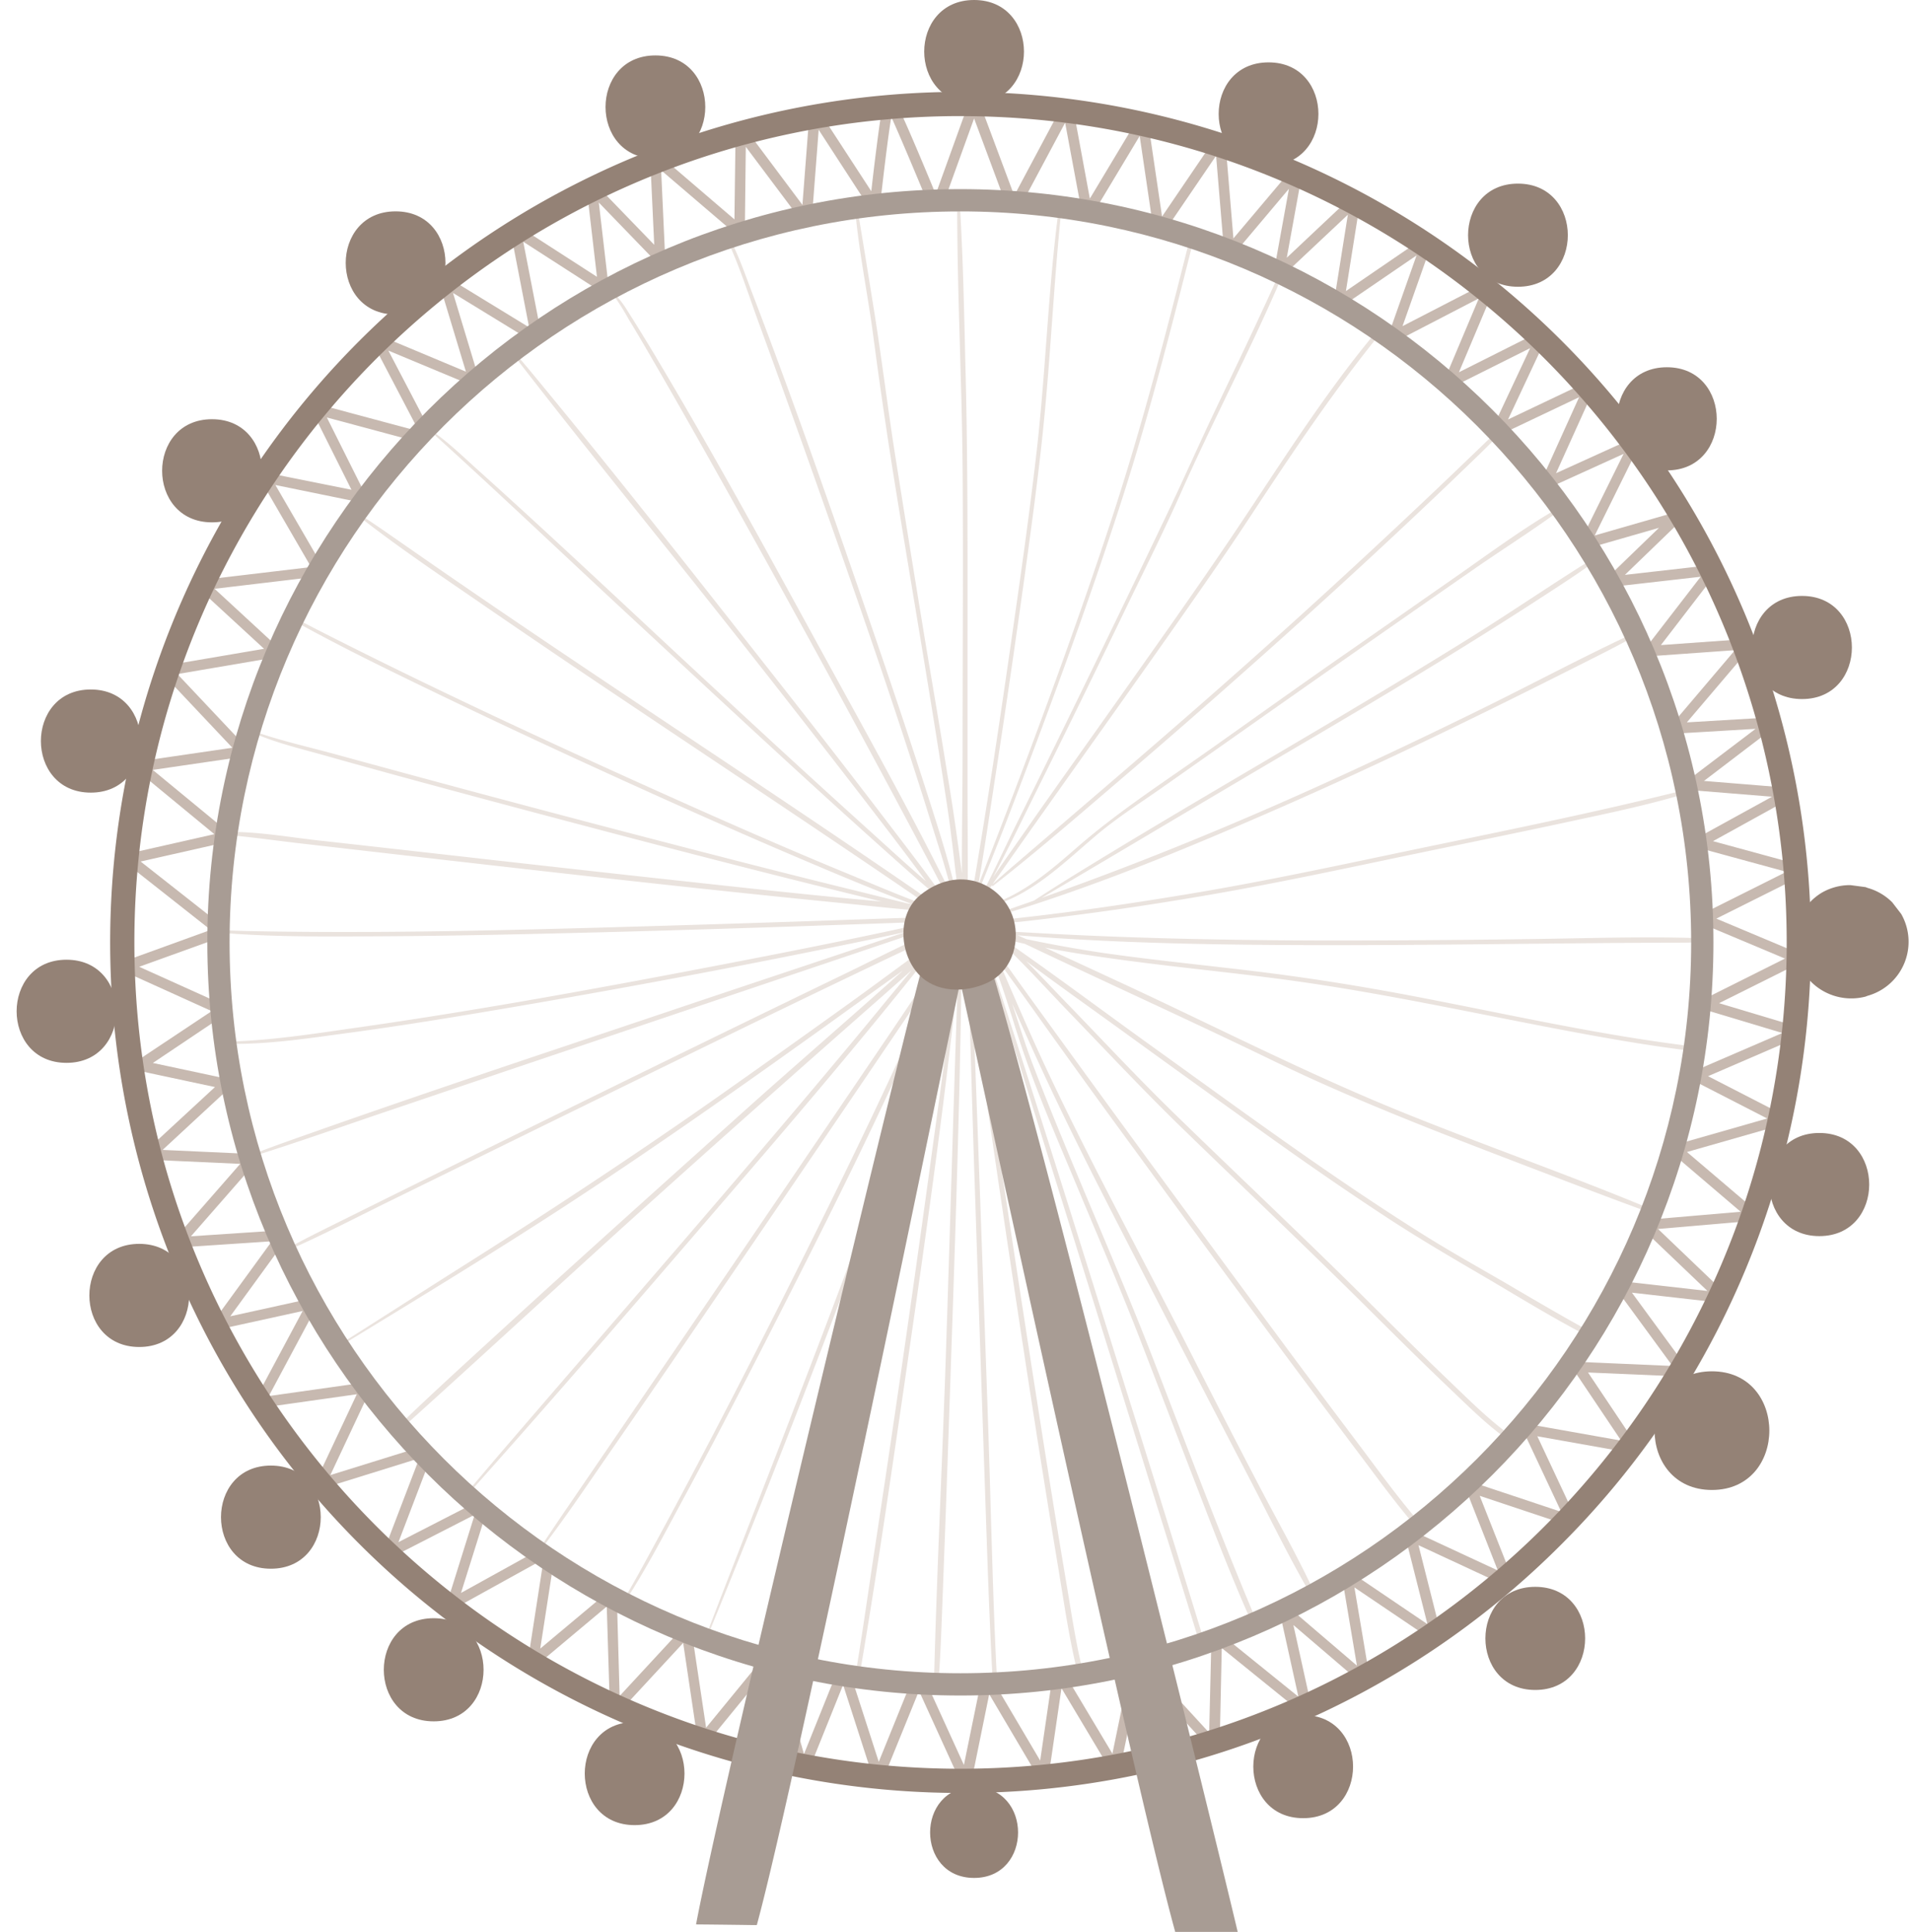 <svg xmlns="http://www.w3.org/2000/svg" viewBox="-4.38 0 503.171 508.58"><title>Depositphotos_48483831_05</title><g data-name="Layer 2"><g data-name="Layer 3"><g opacity=".5" fill="#d6c7bd"><path d="M349.46 172.4c-12.19 8.46-24.25 17.13-36.37 25.69-11.34 8-23.08 15.62-33.58 24.73-7.12 6.19-14.61 12.77-23.82 15.55a.2.2 0 0 0 .1.38c11.31-2.84 20-11.71 28.66-19 5.64-4.76 12-8.75 18-13l18.47-13q31.45-22.17 63.07-44.11c7.21-5 14.65-9.68 21.72-14.84.42-.3.05-1-.41-.7-9.63 5.63-18.69 12.43-27.85 18.78-9.3 6.47-18.63 13.02-27.99 19.52z"/><path d="M443.65 247c-14.86-.53-29.82 0-44.69.21s-29.94.33-44.91.37c-29.91.09-59.81-.43-89.67-2.2l-3.1-.19-4.28-1.88c6.09-.45 12.16-1.2 18.21-1.95 11.11-1.38 22.19-3 33.24-4.85 21.89-3.58 43.49-8.37 65.2-12.86 11.65-2.41 23.3-4.79 34.93-7.3 10.24-2.21 20.57-4.33 30.61-7.35a.49.49 0 0 0-.26-.95c-21.51 5.37-43.2 9.85-64.91 14.34s-43.29 9.28-65.16 12.91c-17.77 2.95-35.62 5.53-53.56 7.25l-.76-.33c27-7.77 53.33-18.71 79.06-30 26.31-11.54 52.13-24.14 77.78-37.08 4.36-2.2 8.75-4.36 13-6.71.55-.3.07-1.1-.49-.84-13 6.13-25.7 12.92-38.6 19.25s-25.86 12.5-38.92 18.46c-25 11.41-50.51 21.92-76.47 31.06 21.94-12.9 43.79-26 65.73-38.87 23-13.5 45.86-27.15 68.17-41.72 3.73-2.44 7.48-4.86 11.07-7.5.47-.35.05-1.12-.47-.8-10.78 6.75-21.28 13.94-32.08 20.66-11.43 7.12-23 14.05-34.55 20.94-22.91 13.62-46 26.94-68.71 40.93-3.75 2.31-7.48 4.66-11.16 7.07l-1.89.67c-4 1.4-8.07 2.79-12.09 4.22l-.43-1c.65-.49 1.31-1 1.95-1.48.42-.33-.13-1-.57-.74-.91.59-1.82 1.2-2.72 1.8v-.13a.63.63 0 0 0 .54-.9q1.47-1.46 2.92-2.94a.66.66 0 0 0-.52-1.11l1.68-2.38a.22.22 0 0 0 .34.12c11.16-8.71 21.87-18 32.63-27.2q16.47-14.06 32.67-28.44c21.34-18.89 42.34-38.19 62.79-58 1.58-1.54 3.14-3.09 4.7-4.65.49-.49-.26-1.24-.76-.76q-30.59 29.65-62.34 58c-21.38 19.11-43.24 37.65-65 56.35q-2.45 2.11-4.86 4.28c.76-1.07 1.53-2.14 2.28-3.21q6.41-9.16 12.88-18.27c10.72-15.13 21.5-30.22 32.16-45.39 6.94-9.88 13.89-19.77 20.52-29.87 11-16.69 22-33.19 34.62-48.67.44-.54-.32-1.32-.78-.78-14.61 17.32-26.43 36.56-39.08 55.29-9.75 14.43-19.85 28.62-29.9 42.84-8.11 11.47-16.29 22.9-24.33 34.42-2.74 3.93-5.53 7.84-8.21 11.82 4-7.53 7.7-15.2 11.48-22.82q12-24.12 23.67-48.37c4.85-10 9.85-20 14.37-30.17 8.58-19.3 18.54-38 26.81-57.44.24-.56-.57-1-.83-.48-5.27 11.75-10.84 23.36-16.39 35-4.6 9.63-8.9 19.4-13.48 29q-10 21-20.15 41.8-9.39 19.31-18.89 38.56c-3.17 6.41-6.18 13-9.5 19.32l-1.1 1.74-.8.76c.1-.52.2-1 .29-1.57 5.67-13.51 10.82-27.26 16-41 7.83-20.92 15.41-41.94 22.26-63.2 7.29-22.61 13.21-45.7 19-68.74a.51.51 0 0 0-1-.27c-6.17 24.66-12.59 49.32-20.5 73.48-7 21.32-14.6 42.43-22.48 63.43q-6.19 16.52-12.64 32.94c1.57-9.1 2.9-18.25 4.3-27.36q4.21-27.31 8-54.7c1.72-12.52 3.43-25 4.73-37.61 2-19.23 2.8-38.56 4.81-57.8 0-.47-.67-.45-.73 0-2.71 20.71-3.33 41.54-5.63 62.21-1.82 16.09-4.09 32.13-6.39 48.15-3.43 24-7 47.92-11.13 71.77l-.1-.3c-.08-.23-.45-.13-.37.1s.22.67.33 1v.24l-.15.39h-.52c.17-10.4 0-20.82 0-31.22v-39.47c0-23.2.09-46.39-.49-69.59-.4-16-.66-32.07-1.72-48a.25.25 0 0 0-.49 0c-.17 24.1 1.21 48.23 1.4 72.34.19 24.84 0 49.69 0 74.52 0 10.74-.21 21.51-.18 32.27-.26-1.92-.53-3.85-.78-5.76-.89-6.69-1.89-13.37-3-20-2.15-13.57-4.54-27.1-6.76-40.65q-3.46-21.1-6.81-42.22c-2.06-12.87-3.61-25.81-5.65-38.68q-2.15-13.51-4.4-27c-.06-.38-.7-.29-.66.09 1 11 3.26 21.73 4.7 32.62q2.7 20.49 6 40.88c4.48 27.6 9.27 55.17 13.45 82.81 1.36 9 2.2 18 3.43 27h-.59l-.85-1.72a.57.57 0 0 0 .73-.66c-2.08-9.62-5.18-19-8.18-28.39-4.77-14.91-9.78-29.74-14.86-44.54-9.87-28.77-19.89-57.52-30.76-85.93-1.91-5-3.66-10.2-6.15-14.94-.23-.43-.85-.05-.65.38 3.23 6.88 5.56 14.31 8.16 21.44q7.53 20.6 14.85 41.27c10.61 30 21.13 60 30.59 90.41 2.05 6.59 4.3 13.27 5.8 20-10.72-21.82-22.66-43.1-34.33-64.41C197.41 144.9 182.75 118 167 91.76c-2-3.29-4-6.56-6.06-9.78a26.22 26.22 0 0 0-3.58-4.71c-.2-.2-.47.09-.3.3a61.37 61.37 0 0 1 4 6.32c2.51 4.11 4.93 8.28 7.34 12.44 7.21 12.46 14.27 25 21.28 37.58q23.56 42.21 46.27 84.9c3.21 6.06 6.48 12.11 9.55 18.25l-2-1.63c-4.62-6.51-9.52-12.84-14.36-19.18-10.44-13.68-21-27.24-31.67-40.77-20.51-26.09-41-52.18-62.18-77.76-1.27-1.53-2.55-3-3.85-4.56-.28-.33-.71.14-.46.46 19.21 24.86 39.12 49.18 58.58 73.85q16.8 21.29 33.38 42.76c5.54 7.2 11.11 14.41 16.48 21.74-5.68-4.89-11.2-10-16.75-15q-17.86-16.15-35.51-32.54C165 164 143.12 143.16 120.65 123c-3.29-3-6.54-6.08-10.1-8.71-.22-.16-.49.2-.29.38 16.81 15.23 33.25 30.89 49.89 46.32 23.47 21.77 46.86 43.63 70.75 64.93 3.73 3.33 7.48 6.65 11.31 9.86.67.93 1.33 1.85 2 2.79l-1.64-.11c-46-31.86-93.09-62-139-94-4.33-3-8.63-6.05-13.06-8.92-.26-.17-.59.24-.34.44 10.84 8.5 22.38 16.16 33.74 24q17.87 12.27 35.89 24.32c24.46 16.41 49 32.68 73.34 49.26l6.93 4.75-.68-.05c-6.75-2.43-13.38-5.29-19.93-8-16.08-6.6-32-13.61-47.86-20.72-30.39-13.64-60.66-27.66-90.38-42.72-2.57-1.3-5.14-2.63-7.68-4-.45-.24-.85.44-.4.69 11.16 6.21 22.66 11.85 34.15 17.41q24.25 11.72 48.77 22.88c16.52 7.54 33.1 14.94 49.81 22.05 9.83 4.18 19.69 8.36 29.71 12.09l-.83-.07c-4.75-1.14-9.49-2.34-14.22-3.5-15.12-3.7-30.2-7.56-45.26-11.46q-45.34-11.74-90.51-24.12c-7.2-2-14.64-3.62-21.7-6.06-.27-.09-.46.35-.19.46 6.16 2.63 12.92 4.15 19.34 6 13.38 3.76 26.8 7.4 40.23 11 31.6 8.46 63.25 16.79 95 24.62q5.12 1.26 10.25 2.51c-18.13-1.6-36.23-3.63-54.32-5.59-31.25-3.39-62.48-7-93.73-10.46-7.75-.86-15.75-2.3-23.57-2.27a.43.43 0 0 0 0 .86c6.42.58 12.83 1.51 19.23 2.24l40.85 4.68c33 3.75 65.91 7.48 98.91 10.74 7.65.75 15.34 1.63 23 2.25q2.93.65 5.87 1.26l.36.24c-26.83.93-53.67 1.87-80.51 2.63-33.81 1-67.67 1.86-101.5 1.23q-3.31-.06-6.61-.2c-.5 0-.49.74 0 .78 13.57 1 27.21.84 40.8.77 18.43-.1 36.86-.53 55.29-1 29.7-.75 59.39-1.79 89.08-2.86l-.51.11c-4.32 1-8.66 1.95-13 2.87-13.52 2.87-27.07 5.54-40.64 8.15-32.34 6.22-64.78 12.18-97.39 16.82-11.1 1.58-22.39 3.37-33.62 3.63a.3.3 0 0 0 0 .59c10.35.2 20.77-1.4 31-2.78 15.62-2.1 31.19-4.69 46.72-7.35q46.12-7.91 92-17.45 4.41-.93 8.82-1.9c-20.11 6.77-40.26 13.44-60.38 20.21-32.2 10.84-64.47 21.5-96.5 32.82-4.62 1.63-9.25 3.24-13.81 5-.36.14-.22.72.16.6C75.53 300.21 87.25 296 99 292.06q25.08-8.5 50.19-16.95 46-15.49 92-31c1.51-.51 3-1 4.51-1.56l-.85 1.16c-9.5 3.93-18.7 8.77-27.94 13.21Q194.17 267.91 171.5 279q-42.92 21-85.69 42.22c-4.63 2.31-9.3 4.57-13.83 7.07-.32.18 0 .63.28.49 8.38-3.71 16.54-7.93 24.77-12q21.29-10.43 42.58-20.89c30.07-14.71 60.11-29.49 90.35-43.87 4.44-2.11 8.94-4.14 13.38-6.27l-1.41 1.84c-7.67 5.47-15.22 11.16-22.85 16.64q-17.88 12.85-35.89 25.52c-21.9 15.33-44.23 30-66.83 44.26-10.74 6.78-21.41 13.71-32.17 20.44-.25.15 0 .54.23.39 19.56-11.94 39.14-23.82 58.37-36.3 24.2-15.7 47.77-32.34 71.21-49.14q9.7-7 19.38-13.92c-14.07 12.67-28.46 25-42.55 37.66-21.05 18.91-42.14 37.78-63 56.89-9.22 8.44-18.47 16.85-27.47 25.52-.5.48.25 1.21.75.75 21-18.89 41.69-38.07 62.68-57s42.3-37.82 63.62-56.57q4.13-3.63 8.24-7.31c-3 3.62-6 7.21-8.93 10.8-10.83 13.16-21.84 26.17-32.89 39.14-21.82 25.62-43.95 51-65.87 76.51-3.36 3.91-6.7 7.85-10 11.77-.2.23.13.56.33.33 19.42-21.68 38.47-43.69 57.47-65.74 21.59-25.05 43.29-50.09 63.84-76l.88-1.13 3.19-2.94 2.62-1.87q-.68 1.84-1.39 3.66c-5.44 7.81-10.63 15.8-16 23.67q-14.58 21.51-29.19 43-27.13 39.9-54.36 79.73-3.83 5.59-7.57 11.23c-.13.2.18.44.33.25 6-7.79 11.53-16 17.13-24.11q14-20.21 27.8-40.51 28.68-42 57.17-84.12l2.43-3.57c-2.92 7-6.09 14-9.24 20.87-7.22 15.8-14.8 31.43-22.5 47-14.34 29-29.07 57.85-44.58 86.26-2.25 4.13-4.51 8.27-7 12.3-.18.3.28.57.47.28 5.54-8.42 10.25-17.42 15-26.27 7.85-14.47 15.42-29.11 22.9-43.77 15.43-30.26 30.79-60.7 44.14-91.95 1.33-3.1 2.63-6.22 3.85-9.37q1.17-1.75 2.31-3.51 0 1-.07 2c-2.66 9.59-5.86 19-9 28.45-5.72 16.86-11.84 33.58-18 50.26-11.52 30.95-23.58 61.69-35.52 92.47-1.37 3.54-2.7 7.1-4.11 10.63-.1.25.3.36.41.11q16.45-40.1 31.92-80.59c12-31.55 24.38-63.25 33.9-95.68-.49 4.18-1.18 8.35-1.69 12.42-1.83 14.36-3.83 28.57-5.77 42.85q-6.8 49.42-14.31 98.72c-1.7 11.23-3.26 22.51-5.19 33.7-.12.69.94 1 1.06.29 4.46-25.83 8.22-51.77 12-77.71 4.56-31.49 9.11-63 12.76-94.62.54-4.66 1.05-9.33 1.48-14-1.18 33.52-2.08 67.06-3.21 100.58-.93 27.77-2.31 55.55-3.05 83.33 0 .86 0 1.73-.1 2.59s1.14.77 1.2 0c.61-7.86.85-15.75 1.15-23.63q.93-24.29 1.75-48.59c1.27-37.23 2.6-74.48 3.16-111.73 0-3 .06-6 .07-9q.41-1.52.79-3.05.39 3.63.86 7.26c.64 18.53 1.11 37.07 1.73 55.6q1.62 48.77 3.29 97.53c.42 12 .9 23.93 1.54 35.88 0 .75 1.2.75 1.16 0-1.23-22.85-1.62-45.79-2.41-68.67q-1.68-48.68-3.49-97.35l-.52-13.46q.51 3.64 1 7.27 3.15 22.55 6.49 45.08c4.75 32 9.6 64.06 14.92 96 1.57 9.42 2.9 19 5.22 28.28a.71.71 0 0 0 1.37-.38c-2-8.06-3.18-16.4-4.57-24.58-2.46-14.56-4.78-29.14-7.06-43.73q-7.59-48.5-14.72-97.08-1.62-11-3.2-22c-.12-2.35-.27-4.69-.43-7 .1-.49.2-1 .3-1.47l2.08.69c1.53 4.93 3 9.9 4.51 14.82q6.35 20.33 12.67 40.66 14.69 46.89 29.25 93.82c4 12.9 8.1 25.79 12 38.71.25.8 1.5.46 1.26-.35q-10.11-33.06-20.48-66c-9.71-31.1-19.41-62.2-29.39-93.21q-4.16-12.93-8.46-25.8c4.13 8.29 6.61 17.37 9.48 26.14 4.22 12.88 9.71 25.4 14.93 37.9 5.59 13.41 11.36 26.76 16.63 40.31 4.58 11.79 9.08 23.61 13.63 35.41 5.09 13.17 10.07 26.44 15.83 39.34.31.69 1.52.18 1.22-.52-9.34-22.17-17.82-44.69-26.47-67.13-10.19-26.43-22-52.22-32.14-78.66-2.06-5.36-3.74-10.86-5.54-16.31 2.33 5.36 4.74 10.68 7.17 16 5.91 12.86 12.22 25.53 18.67 38.13q18.09 35.31 36.43 70.5c5.3 10.18 10.33 20.59 16.08 30.53.39.67 1.34.08 1-.6-4.46-9.51-9.68-18.7-14.53-28q-8.63-16.55-17.09-33.2c-12.63-25-26.13-49.54-38.1-74.88-4.57-9.67-8.77-19.48-13-29.29 2.86 4 5.79 8 8.64 12q14 19.66 28.31 39.14c19 26.07 38.12 52.11 57.55 77.9 4.68 6.21 9.27 12.55 14.3 18.48.61.72 1.64-.32 1-1-5.42-6.4-10.36-13.25-15.4-19.95q-13.59-18-27-36.23-29.81-40.34-59.24-80.95c-3.5-4.82-6.93-9.7-10.45-14.52l-1-2.35 1.76.51 1.37 1.08c6.52 6.07 12.5 12.77 18.66 19.15 9.75 10.1 19.31 20.33 29.38 30.12 16.66 16.2 33.55 32.14 50 48.53 6.9 6.86 13.81 13.71 20.86 20.42 4.86 4.62 9.73 9.52 15.24 13.38.71.5 1.36-.65.67-1.15-5.82-4.2-11-9.41-16.16-14.35-7.38-7.05-14.61-14.26-21.85-21.45-16.77-16.67-34-32.83-50.94-49.34-9.52-9.29-18.55-19-27.81-28.56-3.59-3.7-7.14-7.52-10.83-11.21 7.94 5.94 16 11.66 24.06 17.47q17.91 13 35.88 25.85c11.62 8.37 23.37 16.55 35.35 24.39 8.23 5.38 16.67 10.31 25.15 15.27 8.94 5.23 17.79 10.74 27 15.51.77.4 1.44-.74.68-1.16-7-3.86-14-7.94-20.89-12-7.54-4.4-15.21-8.65-22.61-13.29-24.51-15.37-47.8-32.59-71.28-49.45-13.16-9.45-26.15-19.21-39.48-28.43l-.17-.15q3 .8 6 1.47c21.75 10.34 43.7 20.27 65.37 30.77s44.14 19.09 66.51 27.65c10.8 4.13 21.6 8.28 32.46 12.24.6.22.83-.71.26-.94-21.58-9-43.67-16.67-65.32-25.45-25.1-10.17-49.2-22.55-73.76-33.94-6.74-3.12-13.47-6.25-20.23-9.34 7.11 1.39 14.29 2.43 21.4 3.38 14.43 1.93 28.92 3.28 43.35 5.26 25.27 3.47 50.16 9.06 75.22 13.72 10 1.86 20.05 3.58 30.16 4.8.78.09.77-1.12 0-1.22-25.25-3.06-50.11-8.84-75.09-13.54-12.25-2.3-24.54-4.27-36.91-5.83-14.46-1.82-29-3.17-43.41-5.26-6.62-1-13.17-2.18-19.69-3.56l-2.21-1c27.37 2.22 54.91 2.56 82.35 2.6 29.89 0 59.78-.56 89.67-.66 2.67 0 5.35 0 8-.12a.53.53 0 0 0 .03-1.04zm-190.2-4.26h-.51l-.21-.62h.07zm-1.24-.76l.07.21-.13-.17zm-5-1.5l-.1.14-.24-.36h.25zm-1.85-.24l-.24-.08h.2zm6.07 2.32l.08-.06.25.4h-.41zm2.53 2l-.6-.78-.13-.21h.74l.39 1.13zm1.76-.91l2.88 1.4-1.25-.08q-.79-.69-1.62-1.34zm-2.37-1.92l-.41-.18-.07-.05.32-.24zm-1.56-.89zm-3.26-.42h-.13a.54.54 0 0 0 0-.13h.11zm-2.87-1.91a.65.65 0 0 0 .47-.19l.21.43h-.54zm1 4.32l.2.14-.42.17zm1.12 2.44l.83-.6v.08l-1.17 1.64c.1-.39.22-.78.35-1.15zm.68 1.51l.36-.56-.35 1.3c.01-.28.01-.52 0-.77zm2.71-2.89v-.22h1l.39.6zm3.58 0l.75.64a.27.27 0 0 0 0 .39l.11.08-.44-.1zm6.27 2.36l-1.21-.27.79.07z"/></g><path d="M99.78 55.64c-17.51 0-17.51 27.15 0 27.15s17.51-27.15 0-27.15z" fill="#948276"/><path d="M168.19 14.59c-17.51 0-17.51 27.15 0 27.15s17.51-27.15 0-27.15z" fill="#948276"/><path d="M252.1 0c-17.51 0-17.51 27.15 0 27.15S269.61 0 252.1 0z" fill="#948276"/><path d="M329.63 16.42c-17.51 0-17.51 27.15 0 27.15s17.51-27.15 0-27.15z" fill="#948276"/><path d="M395.3 48.34c-17.51 0-17.51 27.15 0 27.15s17.51-27.15 0-27.15z" fill="#948276"/><path d="M434.52 96.68c-17.51 0-17.51 27.15 0 27.15s17.48-27.15 0-27.15z" fill="#948276"/><path d="M470.1 156.88c-17.51 0-17.51 27.15 0 27.15s17.5-27.15 0-27.15z" fill="#948276"/><path d="M51.44 110.36c-17.51 0-17.51 27.15 0 27.15s17.51-27.15 0-27.15z" fill="#948276"/><path d="M19.52 181.51c-17.51 0-17.51 27.15 0 27.15s17.48-27.15 0-27.15z" fill="#948276"/><path d="M13.13 252.65c-17.51 0-17.51 27.15 0 27.15s17.51-27.15 0-27.15z" fill="#948276"/><path d="M32.28 327.45c-17.51 0-17.51 27.15 0 27.15s17.51-27.15 0-27.15z" fill="#948276"/><path d="M66.94 385.82c-17.51 0-17.51 27.15 0 27.15s17.51-27.15 0-27.15z" fill="#948276"/><path d="M109.81 426c-17.51 0-17.51 27.15 0 27.15s17.51-27.15 0-27.15z" fill="#948276"/><path d="M162.72 453.32c-17.51 0-17.51 27.15 0 27.15s17.5-27.15 0-27.15z" fill="#948276"/><path d="M252.1 470.43c-15.44 0-15.44 23.94 0 23.94s15.44-23.94 0-23.94z" fill="#948276"/><path d="M338.75 451.49c-17.51 0-17.51 27.15 0 27.15s17.51-27.15 0-27.15z" fill="#948276"/><path d="M399.86 417.74c-17.51 0-17.51 27.15 0 27.15s17.51-27.15 0-27.15z" fill="#948276"/><path d="M446.38 361c-20.15 0-20.15 31.24 0 31.24s20.15-31.24 0-31.24z" fill="#948276"/><path d="M474.66 298.26c-17.51 0-17.51 27.15 0 27.15s17.5-27.15 0-27.15z" fill="#948276"/><path d="M496.16 240.54l-2.31-3a14.75 14.75 0 0 0-6.51-3.8l-.5-.2-4-.53a14.89 14.89 0 0 0-7.55 2 15 15 0 0 0 11.53 27.35l.5-.2a14.77 14.77 0 0 0 8.82-21.68z" fill="#948276"/><path d="M470.1 270.64l-21.84-6.55L470.5 253q0-.77-.06-1.55l-22.91-9.62 21.72-10.86q-.15-1.73-.32-3.46l-22.27-6.07 19.92-11q-.28-1.55-.59-3.09l-21.71-1.77 16.5-12.58-1.36-4-19.65 1.17L454 173.45q-.91-2.52-1.85-5l-19.21 1.37 13-16.91q-.84-2-1.71-3.93l-20.77 2.36 15-14.48c-.38-.73-.76-1.45-1.15-2.17l-21.79 6.27 11.37-23c-.58-.8-1.15-1.61-1.73-2.39l-19.83 9 9.67-21.39q-1.06-1.18-2.15-2.33l-20.16 9.58 9.46-20.17c-.82-.76-1.66-1.5-2.5-2.25L379.76 98l9.36-22.2-2-1.4-22.21 11.46 7.46-21.11-2.66-1.6L350 76.63l3.54-22.23c-1.06-.53-2.12-1-3.18-1.55l-15.93 15 3.72-20.45q-1.78-.75-3.57-1.47l-14.2 16.83L318.49 40q-2.19-.72-4.4-1.39L301.59 57l-3.35-22.71-4.26-1-11.4 19-4.3-23.29h-.72c-.93 0-1.9.06-2.89 0l-12 22.49L253.15 26h-2.08L242 51.13c-8.22-19.89-10.29-24-11-25l-2.52.43c-.58 1.46-1.16 5-2.27 13.87-.46 3.63-.88 7.29-1.18 9.91L211.7 29.87l-3 .62-1.8 23.44-14.61-19.52-3 .84-.29 22.51-18.8-16.1q-1.67.67-3.32 1.37l1 21.41-14.65-15.14-3 1.51 2.57 22.06-19.51-12.58-2.49 1.5a3.64 3.64 0 0 1-.53.26l4.67 24.13-21.13-12.93-2.27 2.23 6.76 22.37L97.18 89q-1.39 1.24-2.81 2.45l11.57 22.1-28.12-7.54-.66.92 11 22-21.86-4.38-.5.9-1 1.89 12.73 21.94L51 152.43l-2 3.5 16.15 14.87-25.27 4.3c-.34.91-.67 1.83-1 2.75l17.92 19-25.08 3.66q-.2 1-.39 2l20.73 17.09-23.49 5.31c0 .49-.07 1-.1 1.47v.59l22.62 17.83-22.63 8.2c0 1 .1 1.93.16 2.89l22.74 10.29-20.47 13.62c.08.63.16 1.25.25 1.87l21.08 4.5-17.68 16.34c.19.93.39 1.87.6 2.8l23.73 1.08-17.31 19.78q.47 1.13 1 2.24l24.63-1.64-15.66 21.49c.32.62.65 1.24 1 1.86l22.78-5L63 368.14c.52.81 1 1.63 1.57 2.44l25-3.54-10.81 23 1.53 1.86 25.73-8-9.79 25.6 1.16 1.15 23.21-11.89-8 25.57.43.35 25.73-14.23-4.54 29.35.59.36 20.57-17.24.87 28.26 1.42.6 17.83-19.27 3.9 26.2 2.14.48L198 439.07l6.7 23.45a3.43 3.43 0 0 1 1.43 2.31c1 0 1.9.08 2.85.16l8.63-21.45 7.74 24q1.47.24 2.93.46l9.31-22.88 11.09 24.34h2.62l4.78-23.46 13.38 22.66 2.14-.23 3.51-24 12.48 20.89q1.63-.47 3.23-1l5-24 17.07 18.59a24.44 24.44 0 0 1 3.91-1.16l.51-23.9 21 17 2.65-1.37-4.79-21.69 17.37 14.86c.88-.51 1.75-1 2.61-1.58l-3.91-23.18 19.08 12.89q1.63-1.19 3.25-2.4l-5.46-21.6 20.41 9.48q1.71-1.52 3.38-3.07l-7.67-19.41 20.32 6.77q1.8-1.92 3.57-3.86l-8.72-18.59 21.6 3.84 3.13-3.63-11.38-17 23.24 1q1-1.66 2-3.34l-13.68-18.67 22.11 2.51q.76-1.63 1.49-3.28l-16.72-16 26.58-2.29c.16-.47.34-.93.5-1.4l-19.47-16.57 25.38-7.25q.12-1.22.18-2.43l-20-10.28 24.77-10.7q-.02-.96-.03-1.97zm-29.77 11.91c-.06.41-.13.82-.19 1.23l20.79 10.67-25 7.14c-.17.54-.33 1.08-.5 1.62L453.94 319l-25 2.15-.92 2.3 17.18 16.4-22.9-2.6a3.48 3.48 0 0 1-1.6 1.46L436 359.6l-27.16-1.19-.17.29 13.8 20.55-24.19-4.3q-.72 1-1.46 2L406.7 398l-22.09-7.36q-1.3 1.2-2.65 2.33l8.04 20.46-22.86-10.61c-.51.5-1 1-1.55 1.48l5.88 23.27-19-12.86a2.77 2.77 0 0 1-1.39.35c-.63.45-1.25.91-1.9 1.34l3.72 22.08-18.58-15.89-1.91 1.07 5.08 23-19.91-16.08q-1.5.59-3 1.15l-.58 24.43-17.45-19q-1.56.37-3.12.71l-4.91 23.79-12.5-20.91q-1.63.18-3.25.34l-3.27 22.39-12.73-21.56h-2.7l-4.65 22.72-10.66-23.39-2.56-.14-9.2 22.7-7.64-23.69-3.24-.26-8.81 21.91-6.82-23.86c-1.46-.25-2.94-.52-4.42-.82l-14.53 17.73-3.54-23.6c-1.15-.59-2.28-1.2-3.36-1.89l-15.87 17.15-.77-27.37-1.63-.59-18.5 15.48 3.69-23.84c-.62-.41-1.24-.83-1.87-1.23l-1.8-1.14L117 419.35l6.65-21.18c-1.05-.8-2.09-1.62-3.12-2.45l-20 10.26 8.05-21.08q-1.75-1.76-3.43-3.58l-22.55 7 10.33-22c-.55-.77-1.11-1.54-1.65-2.32l-24.88 3.52 12.74-23.81-1-2-21.89 4.81 14.72-20.24q-.51-1.21-1-2.42l-24.07 1.6 17.41-19.89q-.28-.87-.54-1.74l-24.33-1.11 19.43-18v-.2l-22-4.69L55 267c-.08-.78-.15-1.56-.22-2.34l-22.51-10.15L54 246.67v-3.07l-21.35-16.8 23.11-5.23q.15-1.11.32-2.21l-20.24-16.68 24.42-3.57c.18-.69.36-1.37.55-2.06l-18.48-19.6 27.06-4.61c.2-.45.4-.9.61-1.34L52.12 155l29.81-3.54-13.8-23.78 25 5.12-11.45-22.9 24.72 6.63c.93-.86 1.88-1.68 2.87-2.46L97.88 92.3 122 102.35l.41-.37-7.51-24.86 21.34 13.07 2-1.56-4.85-25 22.81 14.69-2.91-25 17.64 18.25-1.23-26.74 22 18.81.29-25 15.24 20.32c.68-.28 1.39-.55 2.1-.79l1.85-24 13.52 20.81q1.3-.3 2.6-.57c1-8.94 2.18-18.7 3-23.61 2.18 4.79 6.23 14.41 9.33 21.92 1.57-.09 3.14-.12 4.71-.07l7.76-21.47 9.21 24.76h2.14l12.62-23.63 4.6 24.69c.74 0 1.48.07 2.21.13L295.7 35.8l3.65 24.76 2.61.79L315.82 41l2.1 25.19 2.57.73L335 49.7l-3.78 20.81c1 .42 2 .85 3 1.32l16.29-15.3-3.6 22.6c1 .31 1.9.66 2.82 1l18.87-12.89-7.07 20q1.32 1 2.6 2.13L385 78.55l-9.4 22.29 1.39 1.57 21.52-10.76-10.22 21.78 1.35 1.48 21.76-10.34-10.4 23 1.22 1.41 20.9-9.5-10.87 22q1 1.34 2 2.7l18.19-5.23-13.21 12.76q.82 1.33 1.6 2.69l22.58-2.57-14.76 19.13c.22.61.44 1.23.66 1.85l23.13-1.65-17.17 20.22c.2.6.41 1.2.6 1.8l22-1.31-18.45 14q.25 1 .48 2.06l22.3 1.81-19.9 10.94c.13.83.25 1.65.38 2.48l23.3 6.35-21.41 10.71q.12 1.7.22 3.39l20.82 8.74-20.51 10.25a3.17 3.17 0 0 1-2.7 2.32v.26l22.52 6.76z" fill="#c7b9b0"/><path d="M248.49 446.35c-109.33 0-198.28-88.95-198.28-198.28S139.16 49.79 248.49 49.79s198.28 88.95 198.28 198.28-88.95 198.28-198.28 198.28zm0-390.69C142.39 55.65 56.07 142 56.07 248.07s86.32 192.42 192.42 192.42 192.42-86.32 192.42-192.42S354.59 55.65 248.49 55.65z" fill="#a89c94"/><path d="M248.53 472A223.91 223.91 0 0 1 90.2 89.77a223.91 223.91 0 0 1 316.66 316.66A222.45 222.45 0 0 1 248.53 472zm0-441.44C128.59 30.57 31 128.15 31 248.1s97.58 217.53 217.53 217.53S466.06 368 466.06 248.1 368.48 30.57 248.53 30.57z" fill="#948276"/><path d="M193.6 506.78h1.29c10.5-38.27 53-245.66 53.56-248.3.47 1.7 45 208.15 56.61 250.1h16.45c-7.64-32.35-63.56-259.09-69.65-267.5-2.66-3.67-8.48-2.53-8.66 2.35v2.12a33.56 33.56 0 0 0-4.83 9.38c-1.87 5.39-52.13 212.65-59.48 251.68q7.35.06 14.71.17z" fill="#a89c94"/><path d="M262.17 241C259 232.47 248 227.57 238 235.57c-6.18 4.93-5.61 15.21-.67 20.73 4.58 5.14 12.42 5.11 18.2 2.45 7.26-3.37 8.83-11.9 6.64-17.75z" fill="#948276"/></g></g></svg>